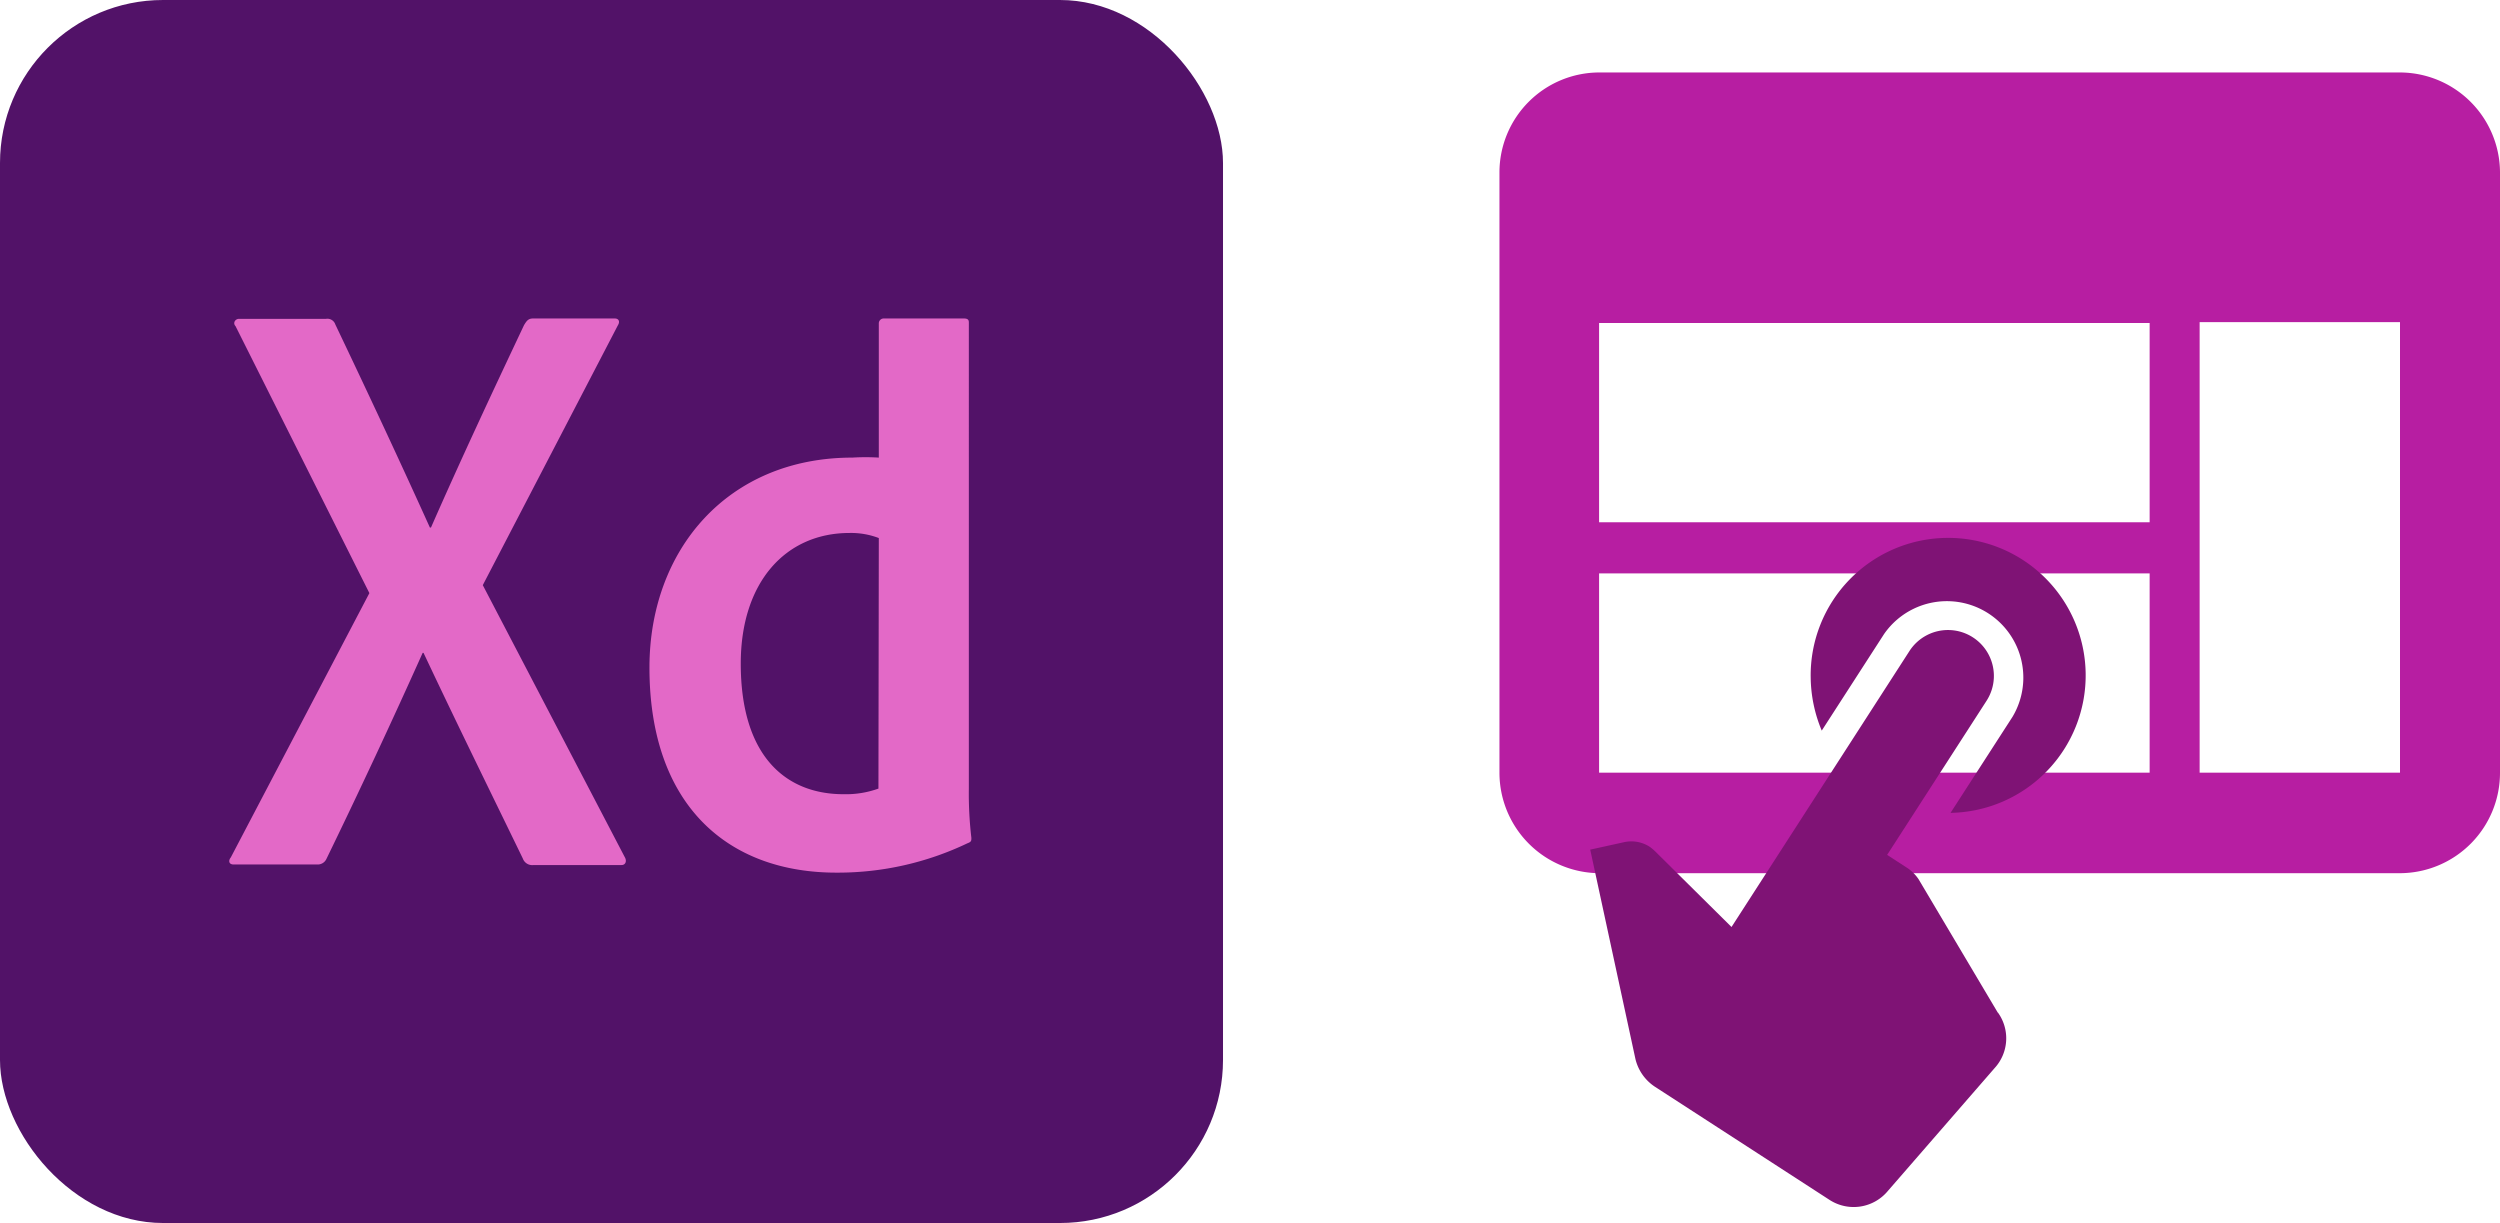 <svg xmlns="http://www.w3.org/2000/svg" viewBox="0 0 138 67.51"><defs><style>.cls-1{fill:#521268;}.cls-2{fill:#e369c7;}.cls-3{fill:#b71ea2;}.cls-4{fill:#7f1375;}</style></defs><g id="Capa_2" data-name="Capa 2"><g id="html_items"><g id="Grupo_202" data-name="Grupo 202"><rect id="Rectángulo_405" data-name="Rectángulo 405" class="cls-1" width="67.51" height="67.51" rx="9"/><path id="Icon_simple-adobexd" data-name="Icon simple-adobexd" class="cls-2" d="M26.65,32.3l7.83,15c.14.23.05.45-.17.45H29.45a.55.55,0,0,1-.59-.36c-1.79-3.69-3.61-7.38-5.48-11.35h-.05c-1.68,3.75-3.52,7.69-5.31,11.37a.53.53,0,0,1-.51.31H12.9c-.28,0-.3-.22-.16-.39l7.65-14.59L13,18a.22.22,0,0,1,0-.32.27.27,0,0,1,.19-.08H18a.46.46,0,0,1,.51.31c1.76,3.69,3.54,7.49,5.22,11.21h.06c1.62-3.69,3.41-7.52,5.14-11.18.14-.22.22-.36.5-.36h4.5c.23,0,.31.17.17.39Zm9.2,4.55c0-6.51,4.33-11.59,11.2-11.59a11.81,11.81,0,0,1,1.46,0v-7.4a.27.27,0,0,1,.28-.28H53.2c.23,0,.28.08.28.22V43.51a21,21,0,0,0,.14,2.74c0,.16,0,.22-.22.3a16.59,16.59,0,0,1-7.16,1.62C40.18,48.2,35.85,44.45,35.85,36.85ZM48.51,29.7a4.29,4.29,0,0,0-1.62-.28c-3.52,0-6,2.71-6,7.21,0,5.14,2.51,7.21,5.67,7.21a5.28,5.28,0,0,0,1.93-.31Z"/></g><path id="Icon_material-web" data-name="Icon material-web" class="cls-3" d="M132.48,4H88.27a5.52,5.52,0,0,0-5.5,5.52l0,33.16a5.55,5.55,0,0,0,5.53,5.52h44.21A5.54,5.54,0,0,0,138,42.65V9.49A5.54,5.54,0,0,0,132.48,4ZM118.66,42.65H88.27v-11h30.39Zm0-13.82H88.27v-11h30.39Zm13.82,13.82H121.42V17.78h11.06Z"/><path id="Icon_material-touch-app" data-name="Icon material-touch-app" class="cls-4" d="M100.56,40.33,104,35a4.22,4.22,0,0,1,7.09,4.57l-3.42,5.3a7.59,7.59,0,1,0-7.72-7.47A7.81,7.81,0,0,0,100.56,40.33Zm9.72,15.57-4.37-7.36a2.27,2.27,0,0,0-.66-.65l-1.08-.7,5.49-8.51a2.53,2.53,0,0,0-4.26-2.74L95.58,51.17,91.37,47a2.66,2.66,0,0,0-.31-.26,1.87,1.87,0,0,0-1.42-.25l-1.86.41,2.49,11.53A2.54,2.54,0,0,0,91.37,60L101,66.24a2.45,2.45,0,0,0,3.21-.5l5.9-6.79a2.43,2.43,0,0,0,.18-3.05Z"/></g></g></svg>